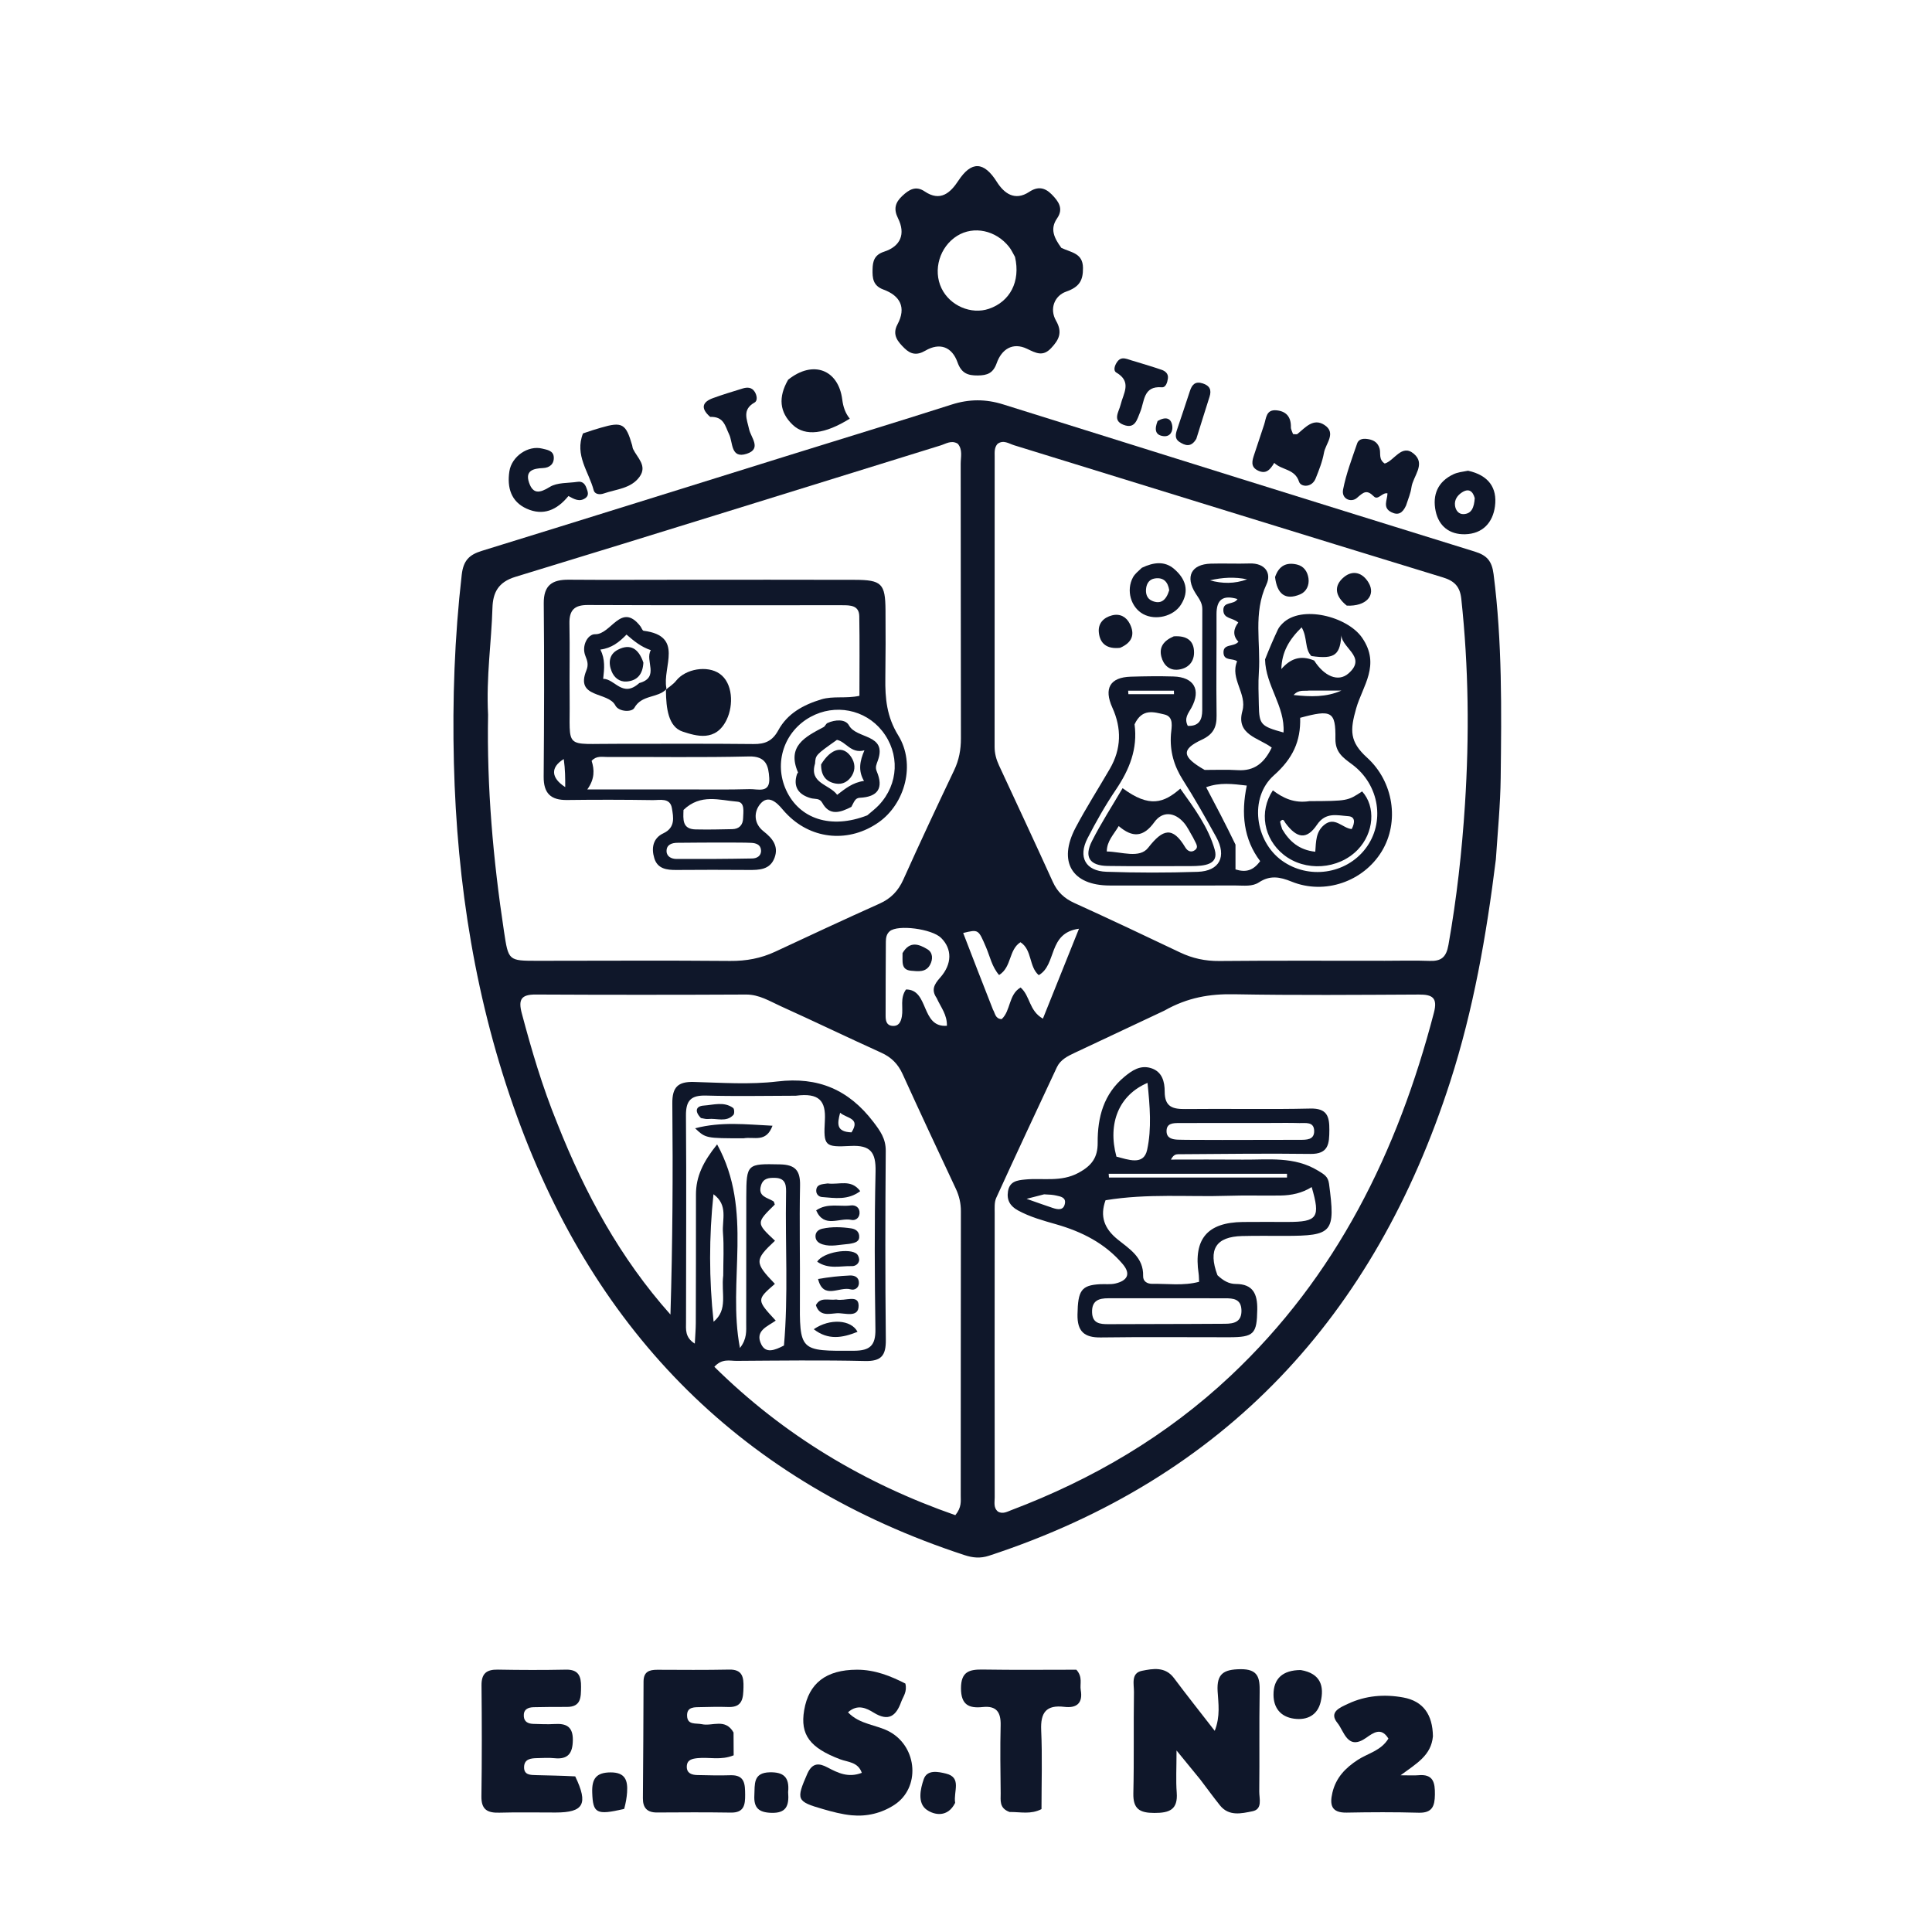 

<svg version="1.1" id="Layer_1" xmlns="http://www.w3.org/2000/svg" xmlns:xlink="http://www.w3.org/1999/xlink" x="0px" y="0px"
	 width="100%" viewBox="0 0 496 496" enable-background="new 0 0 496 496" xml:space="preserve">
<path fill="#0F172A" opacity="1" stroke="none" 
	d="
M384.032,220.627 
	C381.597,240.25 378.26,259.221 372.322,277.659 
	C352.954,337.792 314.637,379.47 253.913,399.396 
	C251.666,400.133 249.736,399.936 247.626,399.245 
	C190.815,380.642 153.064,342.519 132.775,286.721 
	C122.114,257.405 117.302,227.021 116.527,195.843 
	C116.124,179.66 116.695,163.621 118.539,147.559 
	C118.963,143.859 120.485,142.414 123.706,141.419 
	C150.109,133.268 176.478,125.007 202.859,116.789 
	C216.683,112.483 230.535,108.265 244.327,103.858 
	C248.795,102.43 253.057,102.414 257.528,103.817 
	C297.862,116.472 338.21,129.082 378.586,141.599 
	C381.71,142.568 383.004,143.969 383.444,147.397 
	C385.678,164.808 385.48,182.281 385.268,199.755 
	C385.186,206.566 384.519,213.371 384.032,220.627 
M355.494,246.658 
	C359.323,246.656 363.156,246.545 366.98,246.688 
	C369.994,246.801 371.288,245.794 371.858,242.58 
	C373.977,230.628 375.323,218.613 376.1,206.506 
	C377.23,188.879 377.052,171.295 375.155,153.725 
	C374.826,150.68 373.48,149.169 370.461,148.246 
	C333.734,137.008 297.053,125.622 260.35,114.308 
	C258.995,113.891 257.613,112.837 256.097,113.953 
	C255.23,114.921 255.361,116.123 255.361,117.272 
	C255.353,142.08 255.363,166.888 255.342,191.697 
	C255.34,193.412 255.76,194.962 256.473,196.497 
	C261.104,206.457 265.75,216.41 270.291,226.411 
	C271.463,228.991 273.221,230.643 275.806,231.818 
	C284.896,235.946 293.923,240.218 302.937,244.511 
	C306.157,246.045 309.437,246.75 313.039,246.717 
	C326.857,246.59 340.677,246.659 355.494,246.658 
M125.303,183.503 
	C124.963,202.161 126.598,220.673 129.387,239.103 
	C130.529,246.647 130.498,246.665 137.987,246.664 
	C154.477,246.663 170.968,246.554 187.456,246.7 
	C191.565,246.736 195.341,246.042 199.026,244.32 
	C207.926,240.162 216.83,236.01 225.794,231.994 
	C228.708,230.689 230.595,228.741 231.907,225.823 
	C236.138,216.407 240.518,207.057 244.958,197.738 
	C246.214,195.101 246.701,192.448 246.695,189.552 
	C246.641,166.066 246.678,142.581 246.637,119.095 
	C246.634,117.338 247.202,115.419 245.874,113.905 
	C244.236,112.933 242.858,113.926 241.496,114.347 
	C205.105,125.606 168.749,136.984 132.313,148.095 
	C127.875,149.449 126.54,152.17 126.426,156.085 
	C126.169,164.898 124.803,173.662 125.303,183.503 
M298.915,259.462 
	C291.234,263.075 283.55,266.685 275.871,270.304 
	C274.051,271.162 272.229,272.067 271.32,274.011 
	C266.102,285.17 260.873,296.323 255.76,307.53 
	C255.241,308.667 255.366,310.146 255.365,311.466 
	C255.344,335.782 255.344,360.099 255.368,384.415 
	C255.369,385.688 254.991,387.12 256.256,388.105 
	C257.481,388.749 258.566,388.1 259.614,387.703 
	C280.549,379.779 299.516,368.642 315.891,353.253 
	C343.12,327.664 358.828,295.656 368.122,260.01 
	C369.129,256.15 367.755,255.314 364.283,255.331 
	C348.461,255.407 332.635,255.545 316.818,255.255 
	C310.636,255.142 304.937,256.048 298.915,259.462 
M143.095,288.462 
	C150.165,306.345 159.228,323.028 172.124,337.48 
	C172.679,319.239 172.777,301.253 172.605,283.27 
	C172.566,279.105 174.055,277.657 178.116,277.767 
	C185.276,277.962 192.526,278.489 199.59,277.643 
	C210.059,276.388 217.902,279.762 224.21,288.018 
	C226.002,290.364 227.421,292.343 227.397,295.462 
	C227.274,311.624 227.247,327.787 227.417,343.948 
	C227.459,347.976 226.3,349.509 222.055,349.409 
	C211.065,349.153 200.063,349.301 189.067,349.372 
	C187.35,349.383 185.405,348.699 183.394,350.897 
	C201.209,368.485 221.954,380.866 245.26,388.989 
	C246.919,386.954 246.646,385.406 246.647,383.949 
	C246.666,359.622 246.653,335.295 246.687,310.968 
	C246.69,308.915 246.261,307.042 245.393,305.192 
	C240.798,295.39 236.199,285.59 231.72,275.735 
	C230.547,273.153 228.839,271.434 226.258,270.264 
	C217.614,266.345 209.062,262.223 200.416,258.31 
	C197.575,257.024 194.908,255.31 191.518,255.327 
	C173.523,255.415 155.527,255.415 137.532,255.324 
	C133.733,255.304 133.023,256.651 133.974,260.213 
	C136.466,269.544 139.154,278.795 143.095,288.462 
M204.31,281.304 
	C196.648,281.314 188.981,281.484 181.325,281.266 
	C177.442,281.155 176.073,282.441 176.105,286.409 
	C176.248,304.064 176.118,321.721 176.121,339.377 
	C176.121,341.246 175.789,343.326 178.376,344.948 
	C178.481,342.86 178.626,341.266 178.631,339.673 
	C178.664,328.679 178.685,317.686 178.673,306.692 
	C178.668,302.046 180.507,298.272 184.104,293.796 
	C193.535,310.929 186.653,328.844 189.963,346.065 
	C191.821,343.7 191.566,341.655 191.571,339.705 
	C191.602,328.883 191.564,318.061 191.592,307.239 
	C191.615,298.767 191.816,298.744 200.266,298.929 
	C204.139,299.013 205.475,300.482 205.396,304.34 
	C205.201,313.829 205.422,323.327 205.36,332.82 
	C205.266,346.979 205.222,346.849 219.25,346.776 
	C223.364,346.755 224.803,345.414 224.744,341.27 
	C224.553,327.78 224.474,314.282 224.78,300.796 
	C224.893,295.818 223.492,293.929 218.338,294.202 
	C211.735,294.552 211.398,294.218 211.767,287.678 
	C212.057,282.564 210.27,280.522 204.31,281.304 
M254.925,259.2 
	C255.493,260.122 255.481,261.558 257.155,261.638 
	C259.517,259.487 258.896,255.32 262.015,253.521 
	C264.526,255.723 264.13,259.455 267.743,261.518 
	C270.773,253.965 273.716,246.63 277.006,238.431 
	C268.931,239.523 271.391,247.657 266.675,250.351 
	C264.097,248.116 265.029,243.854 261.975,241.895 
	C258.91,243.873 259.788,248.245 256.498,250.318 
	C254.66,248.222 254.161,245.566 253.15,243.203 
	C251.173,238.584 251.231,238.559 247.276,239.523 
	C249.737,245.906 252.181,252.243 254.925,259.2 
M240.452,256.203 
	C239.059,254.171 239.788,252.75 241.344,251.006 
	C244.506,247.462 244.429,243.58 241.611,240.79 
	C239.246,238.449 230.48,237.312 228.418,239.077 
	C227.578,239.796 227.429,240.787 227.423,241.79 
	C227.385,248.105 227.361,254.42 227.362,260.735 
	C227.362,261.927 227.513,263.205 229.029,263.365 
	C230.728,263.545 231.292,262.366 231.539,260.914 
	C231.919,258.689 231.008,256.266 232.595,254.028 
	C238.569,253.983 236.328,263.876 243.102,263.346 
	C243.142,260.455 241.634,258.768 240.452,256.203 
M201.266,345.433 
	C202.407,332.522 201.57,319.584 201.801,306.66 
	C201.837,304.649 201.971,302.467 198.994,302.39 
	C197.439,302.35 195.972,302.454 195.391,304.29 
	C194.474,307.185 196.949,307.419 198.532,308.386 
	C198.754,308.521 198.796,308.95 198.908,309.248 
	C194.104,313.967 194.104,313.967 198.961,318.532 
	C193.676,323.477 193.675,324.126 198.936,329.606 
	C194.22,333.7 194.22,333.7 199.154,339.041 
	C197.036,340.538 193.675,341.667 195.467,345.185 
	C196.641,347.489 198.804,346.708 201.266,345.433 
M185.675,327.461 
	C185.674,323.8 185.896,320.121 185.606,316.483 
	C185.342,313.165 187.015,309.39 183.169,306.594 
	C182.013,317.517 182.016,328.389 183.201,339.326 
	C186.977,336.183 185.103,332.075 185.675,327.461 
M218.605,290.71 
	C220.98,286.991 217.447,287.187 215.683,285.675 
	C214.942,288.508 214.644,290.568 218.605,290.71 
z"/>
<path fill="#0F172A" opacity="1" stroke="none" 
	d="
M272.486,63.647 
	C275.107,64.861 277.987,65.01 278.033,68.749 
	C278.073,72.04 277.084,73.682 273.707,74.871 
	C270.735,75.918 269.358,79.276 271.123,82.35 
	C272.856,85.368 271.844,87.26 269.84,89.386 
	C267.73,91.625 265.982,90.651 263.667,89.544 
	C259.955,87.769 257.13,89.696 255.884,93.222 
	C254.964,95.825 253.467,96.368 251.047,96.394 
	C248.431,96.423 246.818,95.816 245.82,93.012 
	C244.414,89.064 241.289,87.844 237.547,90.035 
	C235.39,91.299 233.789,90.961 232.195,89.391 
	C230.482,87.705 228.969,85.975 230.405,83.285 
	C232.736,78.92 231.082,75.905 226.793,74.335 
	C224.072,73.339 223.962,71.331 224.011,69.148 
	C224.056,67.104 224.445,65.433 226.971,64.615 
	C231.207,63.244 232.55,60.064 230.542,56.028 
	C229.347,53.625 229.85,51.973 231.65,50.289 
	C233.365,48.684 235.1,47.594 237.392,49.147 
	C241.422,51.877 244.009,49.481 246.024,46.414 
	C249.391,41.287 252.592,41.419 255.915,46.69 
	C257.772,49.635 260.532,51.709 264.231,49.259 
	C266.46,47.783 268.256,48.138 270.009,49.916 
	C271.748,51.68 273.116,53.568 271.388,56.055 
	C269.491,58.785 270.622,61.091 272.486,63.647 
M260.582,65.957 
	C260.082,65.098 259.676,64.164 259.066,63.392 
	C255.676,59.102 249.986,57.908 245.743,60.54 
	C241.241,63.333 239.453,69.323 241.718,74.021 
	C243.875,78.494 249.322,80.839 253.907,79.269 
	C259.26,77.437 262.054,72.308 260.582,65.957 
z"/>
<path fill="#0F172A" opacity="1" stroke="none" 
	d="
M308.141,456.849 
	C306.277,454.563 304.634,452.556 302.051,449.399 
	C302.051,453.991 301.859,457.113 302.097,460.202 
	C302.435,464.603 300.23,465.441 296.365,465.435 
	C292.623,465.43 290.867,464.444 290.963,460.393 
	C291.167,451.734 290.987,443.066 291.119,434.404 
	C291.149,432.42 290.276,429.521 293.175,428.944 
	C295.994,428.382 299.144,427.799 301.399,430.818 
	C304.672,435.2 308.08,439.482 311.857,444.356 
	C313.336,440.586 312.779,437.292 312.597,434.191 
	C312.332,429.679 314.165,428.594 318.41,428.529 
	C323.098,428.458 323.449,430.814 323.389,434.423 
	C323.247,442.918 323.389,451.417 323.287,459.913 
	C323.265,461.744 324.208,464.469 321.54,465.004 
	C318.737,465.567 315.503,466.37 313.2,463.493 
	C311.534,461.413 309.97,459.253 308.141,456.849 
z"/>
<path fill="#0F172A" opacity="1" stroke="none" 
	d="
M207.301,455.278 
	C208.616,452.447 210.348,452.65 212.409,453.734 
	C215.052,455.124 217.741,456.497 221.248,455.138 
	C220.295,452.333 217.648,452.399 215.702,451.665 
	C207.94,448.737 205.387,445.367 206.448,439.088 
	C207.63,432.092 212.115,428.686 219.984,428.662 
	C224.629,428.648 228.687,430.303 232.431,432.216 
	C232.95,434.329 231.861,435.537 231.363,436.913 
	C230.056,440.524 228.153,442.053 224.297,439.68 
	C222.507,438.578 220.177,437.364 217.706,439.601 
	C220.79,442.823 225.122,442.74 228.504,444.651 
	C235.583,448.653 236.3,459.017 229.585,463.376 
	C226.296,465.511 222.529,466.409 218.63,466.034 
	C216.169,465.797 213.723,465.151 211.336,464.461 
	C204.472,462.478 204.321,462.085 207.301,455.278 
z"/>
<path fill="#0F172A" opacity="1" stroke="none" 
	d="
M188.322,444.782 
	C188.353,446.993 188.353,448.804 188.353,450.637 
	C185.088,451.976 182.066,451.069 179.147,451.361 
	C177.732,451.503 176.368,451.752 176.318,453.494 
	C176.267,455.246 177.583,455.678 179.024,455.708 
	C181.853,455.766 184.687,455.852 187.514,455.755 
	C191.251,455.628 191.278,458.078 191.3,460.747 
	C191.322,463.331 191.038,465.396 187.656,465.345 
	C181.33,465.249 175.002,465.272 168.675,465.318 
	C166.136,465.336 165.035,464.119 165.051,461.677 
	C165.116,451.689 165.204,441.702 165.217,431.714 
	C165.221,429.196 166.634,428.67 168.75,428.679 
	C174.911,428.705 181.073,428.753 187.232,428.631 
	C190.646,428.562 190.938,430.651 190.872,433.203 
	C190.804,435.824 190.717,438.36 187.015,438.239 
	C184.687,438.163 182.352,438.2 180.023,438.266 
	C178.397,438.313 176.295,438.07 176.395,440.527 
	C176.493,442.941 178.654,442.317 180.208,442.654 
	C182.9,443.239 186.202,441.04 188.322,444.782 
z"/>
<path fill="#0F172A" opacity="1" stroke="none" 
	d="
M147.675,456.048 
	C151.098,463.179 149.824,465.313 142.657,465.325 
	C137.828,465.333 132.996,465.224 128.171,465.364 
	C125.121,465.452 123.545,464.569 123.593,461.173 
	C123.729,451.683 123.715,442.189 123.618,432.698 
	C123.587,429.642 124.897,428.586 127.813,428.641 
	C133.64,428.75 139.471,428.763 145.297,428.647 
	C148.528,428.583 149.206,430.337 149.171,433.059 
	C149.138,435.692 149.231,438.24 145.508,438.217 
	C142.678,438.2 139.847,438.232 137.017,438.29 
	C135.526,438.321 134.358,438.862 134.475,440.628 
	C134.574,442.098 135.654,442.533 136.917,442.571 
	C138.747,442.628 140.586,442.712 142.41,442.603 
	C145.412,442.424 147.108,443.301 147.063,446.745 
	C147.019,450.09 145.863,451.744 142.342,451.38 
	C140.859,451.227 139.347,451.331 137.849,451.364 
	C136.286,451.398 134.634,451.584 134.548,453.577 
	C134.454,455.76 136.241,455.689 137.741,455.73 
	C140.902,455.817 144.064,455.853 147.675,456.048 
z"/>
<path fill="#0F172A" opacity="1" stroke="none" 
	d="
M367.874,445.757 
	C367.425,450.644 363.777,452.671 359.566,455.767 
	C361.968,455.767 363.068,455.851 364.151,455.751 
	C367.995,455.398 368.426,457.666 368.381,460.747 
	C368.339,463.701 367.693,465.475 364.21,465.376 
	C358.056,465.202 351.892,465.228 345.736,465.349 
	C341.797,465.427 341.325,463.38 342.067,460.224 
	C342.966,456.4 345.389,453.882 348.601,451.796 
	C351.195,450.111 354.546,449.473 356.445,446.347 
	C354.609,443.328 352.593,444.841 350.738,446.144 
	C345.926,449.526 345.076,444.426 343.377,442.358 
	C341.041,439.515 344.038,438.369 346.096,437.402 
	C350.614,435.279 355.436,434.91 360.257,435.791 
	C365.418,436.734 367.796,440.233 367.874,445.757 
z"/>
<path fill="#0F172A" opacity="1" stroke="none" 
	d="
M259.188,465.19 
	C256.463,464.207 256.921,462.171 256.902,460.418 
	C256.836,454.592 256.749,448.763 256.893,442.94 
	C256.976,439.588 255.842,437.87 252.298,438.246 
	C248.757,438.621 246.711,437.697 246.714,433.434 
	C246.718,429.145 248.848,428.565 252.332,428.621 
	C260.46,428.752 268.591,428.663 276.33,428.663 
	C278.045,430.563 277.185,432.322 277.46,433.902 
	C278.049,437.291 276.371,438.577 273.248,438.2 
	C268.585,437.636 267.1,439.663 267.303,444.199 
	C267.607,450.976 267.382,457.778 267.382,464.451 
	C264.589,465.877 262.074,465.161 259.188,465.19 
z"/>
<path fill="#0F172A" opacity="1" stroke="none" 
	d="
M327.135,118.832 
	C326.091,120.576 325.054,121.791 323.02,120.839 
	C320.91,119.852 321.486,118.208 322.026,116.583 
	C322.864,114.066 323.695,111.546 324.533,109.029 
	C325.083,107.378 325.014,105.112 327.656,105.337 
	C330.219,105.555 331.467,107.047 331.411,109.67 
	C331.398,110.267 331.775,110.872 331.962,111.443 
	C332.481,111.443 332.897,111.574 333.083,111.422 
	C335.118,109.76 337.164,107.25 339.998,109.087 
	C343.19,111.155 340.321,113.869 339.903,116.225 
	C339.501,118.489 338.623,120.692 337.759,122.844 
	C336.785,125.266 333.948,125.077 333.499,123.664 
	C332.435,120.321 329.022,120.72 327.135,118.832 
z"/>
<path fill="#0F172A" opacity="1" stroke="none" 
	d="
M360.971,129.793 
	C360.059,131.777 358.939,132.357 357.222,131.507 
	C354.854,130.335 356.179,128.392 356.206,126.659 
	C354.858,126.356 353.794,128.53 352.717,127.454 
	C350.873,125.613 350.087,126.324 348.369,127.828 
	C346.912,129.103 344.324,128.146 344.808,125.674 
	C345.595,121.655 347.074,117.762 348.411,113.867 
	C348.859,112.562 350.182,112.538 351.39,112.761 
	C352.796,113.02 353.794,113.725 354.193,115.202 
	C354.52,116.416 353.877,117.925 355.494,119.005 
	C357.954,118.308 359.851,113.854 362.973,116.496 
	C366.127,119.165 362.75,122.244 362.356,125.142 
	C362.158,126.601 361.55,128.003 360.971,129.793 
z"/>
<path fill="#0F172A" opacity="1" stroke="none" 
	d="
M202.338,97.487 
	C208.719,92.367 215.239,94.873 216.229,102.558 
	C216.473,104.458 216.999,106.045 218.161,107.483 
	C211.83,111.436 206.754,112.112 203.555,109.105 
	C200.083,105.843 199.767,101.943 202.338,97.487 
z"/>
<path fill="#0F172A" opacity="1" stroke="none" 
	d="
M149.673,111.268 
	C151.424,110.652 152.845,110.221 154.27,109.803 
	C159.738,108.202 160.681,108.732 162.289,114.305 
	C162.38,114.62 162.383,114.972 162.522,115.261 
	C163.606,117.532 166.244,119.567 164.193,122.405 
	C161.981,125.465 158.196,125.573 154.975,126.701 
	C153.918,127.071 152.681,126.868 152.42,125.87 
	C151.179,121.117 147.462,116.871 149.673,111.268 
z"/>
<path fill="#0F172A" opacity="1" stroke="none" 
	d="
M376.89,120.847 
	C382.128,121.999 384.429,125.22 383.803,129.973 
	C383.252,134.154 380.657,137.04 376.147,137.159 
	C372.169,137.263 369.394,135.11 368.575,131.229 
	C367.698,127.077 369.093,123.65 373.149,121.751 
	C374.181,121.268 375.371,121.122 376.89,120.847 
M378.608,127.891 
	C378.117,126.071 377.065,125.293 375.339,126.407 
	C374.196,127.145 373.369,128.267 373.535,129.738 
	C373.678,131.008 374.482,132.053 375.766,131.989 
	C377.785,131.888 378.442,130.329 378.608,127.891 
z"/>
<path fill="#0F172A" opacity="1" stroke="none" 
	d="
M145.934,127.343 
	C142.953,131.001 139.432,132.481 135.223,130.596 
	C131.168,128.781 130.15,125.133 130.772,121.009 
	C131.35,117.174 135.584,114.263 139.209,115.169 
	C140.426,115.473 142.069,115.664 142.17,117.352 
	C142.276,119.129 141.106,120.094 139.395,120.165 
	C136.936,120.266 134.776,120.807 135.815,123.883 
	C136.828,126.882 138.528,126.635 141.145,125.012 
	C143.064,123.822 145.876,124.061 148.296,123.697 
	C149.471,123.52 150.153,124.166 150.532,125.212 
	C150.872,126.149 151.332,127.162 150.273,127.893 
	C148.772,128.927 147.455,128.18 145.934,127.343 
z"/>
<path fill="#0F172A" opacity="1" stroke="none" 
	d="
M333.927,428.748 
	C339.162,429.621 339.983,433.023 339.049,436.947 
	C338.257,440.271 335.653,441.703 332.223,441.236 
	C328.695,440.755 326.958,438.393 326.946,435.094 
	C326.93,430.946 329.298,428.767 333.927,428.748 
z"/>
<path fill="#0F172A" opacity="1" stroke="none" 
	d="
M291.207,92.73 
	C293.804,93.536 296.041,94.183 298.238,94.944 
	C299.216,95.283 300.004,95.988 299.834,97.17 
	C299.691,98.162 299.315,99.516 298.253,99.428 
	C293.467,99.034 293.842,103.061 292.742,105.711 
	C291.888,107.769 291.407,110.22 288.411,109.051 
	C285.522,107.924 287.266,105.693 287.682,103.939 
	C288.374,101.025 290.679,98.05 286.615,95.66 
	C285.71,95.128 286.196,93.784 286.783,92.938 
	C287.969,91.224 289.445,92.307 291.207,92.73 
z"/>
<path fill="#0F172A" opacity="1" stroke="none" 
	d="
M182.332,107.034 
	C179.72,104.76 180.369,103.178 183.062,102.199 
	C185.559,101.291 188.108,100.52 190.65,99.74 
	C191.824,99.38 192.997,99.384 193.753,100.578 
	C194.327,101.486 194.556,102.864 193.73,103.33 
	C190.455,105.178 191.76,107.622 192.319,110.215 
	C192.771,112.308 195.612,115.22 191.721,116.492 
	C187.548,117.856 188.192,113.576 187.191,111.522 
	C186.174,109.433 185.875,106.891 182.332,107.034 
z"/>
<path fill="#0F172A" opacity="1" stroke="none" 
	d="
M160.249,464.395 
	C153.058,466.084 152.22,465.508 152.041,460.207 
	C151.922,456.695 153.025,455.036 156.774,455.025 
	C160.575,455.013 161.189,457.145 160.99,460.14 
	C160.904,461.446 160.685,462.744 160.249,464.395 
z"/>
<path fill="#0F172A" opacity="1" stroke="none" 
	d="
M307.137,112.64 
	C305.794,114.962 304.247,114.404 302.759,113.433 
	C301.554,112.646 301.797,111.455 302.182,110.302 
	C303.286,106.999 304.409,103.701 305.483,100.388 
	C306.019,98.735 306.859,97.816 308.775,98.432 
	C310.574,99.01 311.09,100.088 310.526,101.849 
	C309.411,105.323 308.343,108.813 307.137,112.64 
z"/>
<path fill="#0F172A" opacity="1" stroke="none" 
	d="
M245.213,462.845 
	C243.296,466.708 239.831,465.969 237.917,464.624 
	C235.487,462.918 236.273,459.304 237.151,456.764 
	C238.025,454.236 240.874,454.848 242.842,455.326 
	C247.006,456.339 244.735,459.915 245.213,462.845 
z"/>
<path fill="#0F172A" opacity="1" stroke="none" 
	d="
M202.335,460.079 
	C202.647,463.725 201.754,465.526 198.007,465.407 
	C194.784,465.303 193.498,464.117 193.663,460.933 
	C193.81,458.09 193.283,455.082 197.645,455 
	C200.952,454.938 202.747,456.063 202.335,460.079 
z"/>
<path fill="#0F172A" opacity="1" stroke="none" 
	d="
M297.195,108.083 
	C299.238,106.909 300.693,107.248 300.965,109.405 
	C301.135,110.751 300.414,112.147 298.755,111.978 
	C296.489,111.747 296.378,110.159 297.195,108.083 
z"/>
<path fill="#0F172A" opacity="1" stroke="none" 
	d="
M324.776,169.293 
	C325.891,166.461 326.942,164.028 328.067,161.629 
	C328.342,161.042 328.804,160.516 329.269,160.051 
	C334.069,155.243 345.896,158.229 349.689,163.723 
	C354.51,170.706 349.812,176.117 348.177,181.84 
	C346.558,187.506 346.463,190.422 350.96,194.498 
	C357.758,200.661 359.363,210.997 354.706,218.612 
	C349.998,226.309 340.103,229.799 331.583,226.333 
	C328.547,225.097 326.038,224.67 323.22,226.521 
	C321.472,227.669 319.351,227.33 317.365,227.333 
	C306.544,227.349 295.723,227.349 284.902,227.335 
	C275.19,227.323 271.52,221.223 276.147,212.461 
	C278.865,207.316 282.02,202.402 284.938,197.362 
	C287.895,192.254 287.988,186.992 285.573,181.668 
	C283.335,176.733 284.969,173.885 290.29,173.724 
	C293.95,173.613 297.617,173.564 301.276,173.674 
	C306.515,173.833 308.394,177.063 305.892,181.661 
	C305.096,183.124 303.918,184.336 304.94,186.352 
	C307.856,186.479 308.645,184.753 308.649,182.34 
	C308.664,173.683 308.628,165.026 308.669,156.37 
	C308.676,154.732 307.785,153.651 306.967,152.374 
	C304.196,148.045 305.828,144.862 310.833,144.706 
	C314.16,144.601 317.495,144.771 320.821,144.66 
	C324.78,144.527 326.486,147.139 325.136,150.026 
	C321.669,157.44 323.701,165.082 323.185,172.596 
	C322.991,175.412 323.121,178.254 323.18,181.082 
	C323.284,186.016 323.682,186.451 329.516,188.055 
	C329.943,181.296 324.93,176.067 324.776,169.293 
M336.664,168.426 
	C334.887,166.57 335.731,163.749 334.168,161.055 
	C330.932,164.229 329.071,167.407 328.957,171.766 
	C331.25,169.143 333.823,168.092 337.385,169.579 
	C339.933,173.587 343.534,175.202 346.176,172.908 
	C351.318,168.442 343.744,166.235 344.396,162.448 
	C344.141,168.113 342.851,169.312 336.664,168.426 
M333.79,184.281 
	C333.956,190.301 331.894,194.743 327.068,199.032 
	C320.572,204.805 322.235,216.016 329.117,220.954 
	C335.917,225.832 345.505,224.457 350.551,217.879 
	C355.654,211.228 354.203,201.488 347.116,196.235 
	C344.779,194.503 342.795,193.154 342.838,189.657 
	C342.926,182.639 341.884,182.077 333.79,184.281 
M291.274,185.963 
	C292.117,192.254 289.945,197.607 286.479,202.734 
	C283.788,206.715 281.399,210.93 279.201,215.208 
	C276.721,220.036 278.683,223.625 284.048,223.809 
	C291.849,224.078 299.671,224.083 307.472,223.822 
	C313.102,223.634 315,219.885 312.243,214.902 
	C309.51,209.963 306.738,205.032 303.707,200.274 
	C301.377,196.616 300.298,192.836 300.617,188.507 
	C300.751,186.678 301.491,183.983 298.877,183.409 
	C296.336,182.85 293.224,181.724 291.274,185.963 
M309.269,197.663 
	C312.101,197.671 314.942,197.543 317.763,197.72 
	C322.002,197.986 324.552,195.921 326.491,191.929 
	C323.137,189.391 317.248,188.662 318.959,182.531 
	C320.209,178.055 315.712,174.288 317.601,169.785 
	C316.529,168.901 314.229,169.764 314.109,167.633 
	C313.969,165.135 316.73,166.211 317.941,164.751 
	C316.41,163.214 316.652,161.398 317.903,159.828 
	C316.496,158.508 314.077,158.955 314.066,156.625 
	C314.055,154.306 316.82,155.357 317.698,153.789 
	C313.959,152.671 312.294,153.913 312.314,157.725 
	C312.359,166.387 312.205,175.051 312.331,183.712 
	C312.376,186.752 311.434,188.546 308.545,189.899 
	C303.247,192.38 303.334,194.265 309.269,197.663 
M317.188,216.841 
	C317.188,218.975 317.188,221.109 317.188,223.206 
	C319.824,224.017 321.715,223.551 323.52,221.073 
	C319.249,215.441 318.587,208.82 320.084,201.68 
	C316.38,201.249 313.206,200.814 309.654,202.103 
	C312.232,206.99 314.623,211.522 317.188,216.841 
M294.675,177.317 
	C292.993,177.317 291.311,177.317 289.629,177.317 
	C289.65,177.619 289.671,177.92 289.692,178.221 
	C293.594,178.221 297.496,178.221 301.398,178.221 
	C301.392,177.919 301.385,177.618 301.379,177.316 
	C299.427,177.316 297.474,177.316 294.675,177.317 
M336.009,177.292 
	C334.843,177.478 333.481,176.931 332.105,178.43 
	C336.533,178.904 340.449,179.025 344.386,177.288 
	C341.868,177.288 339.349,177.288 336.009,177.292 
M320.169,148.735 
	C316.982,148.059 313.815,148.242 310.65,148.988 
	C313.783,149.866 316.931,149.91 320.169,148.735 
z"/>
<path fill="#0F172A" opacity="1" stroke="none" 
	d="
M293.144,145.767 
	C296.223,144.297 299.036,144.02 301.405,146.041 
	C304.324,148.531 305.476,151.652 303.173,155.252 
	C301.247,158.262 296.64,159.371 293.483,157.649 
	C290.315,155.92 289.059,151.548 290.872,148.206 
	C291.329,147.364 292.143,146.716 293.144,145.767 
M300.175,151.521 
	C299.834,149.397 298.726,148.147 296.444,148.511 
	C295.159,148.715 294.444,149.654 294.257,150.924 
	C294.044,152.367 294.419,153.697 295.82,154.277 
	C297.919,155.146 299.344,154.252 300.175,151.521 
z"/>
<path fill="#0F172A" opacity="1" stroke="none" 
	d="
M301.348,163.364 
	C304.708,163.142 306.577,164.488 306.545,167.577 
	C306.52,170.056 304.92,171.626 302.517,171.912 
	C300.21,172.186 298.714,170.75 298.16,168.622 
	C297.515,166.143 298.74,164.477 301.348,163.364 
z"/>
<path fill="#0F172A" opacity="1" stroke="none" 
	d="
M345.759,155.482 
	C342.704,153.047 342.344,150.37 345.04,148.151 
	C347.323,146.272 349.826,146.987 351.364,149.606 
	C353.268,152.848 350.739,155.711 345.759,155.482 
z"/>
<path fill="#0F172A" opacity="1" stroke="none" 
	d="
M287.556,166.316 
	C284.152,166.691 282.354,165.218 282.097,162.282 
	C281.9,160.023 283.328,158.535 285.486,157.982 
	C287.524,157.459 289.15,158.356 290.05,160.139 
	C291.396,162.805 290.73,164.951 287.556,166.316 
z"/>
<path fill="#0F172A" opacity="1" stroke="none" 
	d="
M327.343,148.15 
	C328.373,145.115 330.353,144.338 332.929,144.922 
	C334.748,145.335 335.681,146.759 335.925,148.478 
	C336.179,150.264 335.372,151.923 333.781,152.591 
	C329.892,154.225 327.855,152.426 327.343,148.15 
z"/>
<path fill="#0F172A" opacity="1" stroke="none" 
	d="
M175,148.84 
	C190.156,148.842 204.812,148.815 219.467,148.859 
	C226.344,148.88 227.287,149.837 227.334,156.627 
	C227.375,162.456 227.373,168.286 227.292,174.113 
	C227.22,179.281 227.645,183.998 230.602,188.79 
	C235.153,196.165 232.354,206.345 225.583,211.108 
	C218.123,216.355 208.699,215.626 202.306,209.302 
	C201.833,208.834 201.369,208.351 200.946,207.838 
	C199.355,205.909 197.214,203.998 195.201,206.373 
	C193.505,208.374 193.442,211.403 196.038,213.433 
	C198.3,215.202 199.972,217.236 198.842,220.233 
	C197.681,223.31 194.914,223.365 192.147,223.343 
	C185.985,223.294 179.823,223.298 173.661,223.345 
	C171.182,223.365 168.821,223.071 167.985,220.35 
	C167.188,217.76 167.6,215.199 170.311,213.929 
	C173.439,212.464 172.886,209.805 172.496,207.481 
	C172.032,204.718 169.39,205.439 167.553,205.411 
	C160.227,205.299 152.898,205.29 145.571,205.384 
	C141.382,205.438 139.541,203.651 139.576,199.383 
	C139.695,184.561 139.749,169.738 139.598,154.917 
	C139.551,150.209 141.797,148.793 146.022,148.828 
	C155.514,148.905 165.007,148.845 175,148.84 
M158.52,190.959 
	C170.162,190.961 181.805,190.889 193.446,191.016 
	C196.419,191.048 198.303,190.254 199.818,187.471 
	C202.148,183.187 206.199,180.959 210.853,179.548 
	C213.922,178.618 217.077,179.399 220.64,178.64 
	C220.64,171.743 220.72,164.967 220.601,158.195 
	C220.551,155.387 218.28,155.381 216.222,155.38 
	C194.444,155.372 172.667,155.412 150.89,155.323 
	C147.432,155.309 146.126,156.683 146.192,160.064 
	C146.318,166.548 146.173,173.037 146.245,179.522 
	C146.391,192.625 144.512,190.895 158.52,190.959 
M175.5,202.668 
	C181.165,202.662 186.833,202.763 192.493,202.592 
	C194.499,202.531 197.738,203.773 197.488,199.741 
	C197.294,196.598 196.689,194.098 192.286,194.204 
	C180.13,194.499 167.962,194.295 155.799,194.334 
	C154.53,194.338 153.107,193.98 151.887,195.332 
	C152.615,197.589 152.719,199.972 150.775,202.67 
	C159.214,202.67 166.857,202.67 175.5,202.668 
M222.653,209.324 
	C223.65,208.453 224.727,207.657 225.631,206.699 
	C230.74,201.28 231.065,193.425 226.469,187.641 
	C222.077,182.114 214.377,180.608 208.089,184.048 
	C201.303,187.76 198.611,195.847 201.828,202.855 
	C205.212,210.225 213.312,212.967 222.653,209.324 
M175.475,207.933 
	C175.409,210.285 175.07,212.864 178.575,212.934 
	C181.716,212.996 184.862,212.949 188.004,212.868 
	C189.769,212.823 190.738,211.803 190.779,210.031 
	C190.816,208.419 191.284,205.968 189.303,205.813 
	C184.741,205.456 179.888,203.68 175.475,207.933 
M186.392,216.303 
	C182.227,216.32 178.061,216.307 173.896,216.369 
	C172.481,216.39 171.084,216.83 171.126,218.548 
	C171.16,219.951 172.45,220.511 173.631,220.517 
	C180.125,220.551 186.62,220.516 193.112,220.397 
	C194.295,220.376 195.489,219.745 195.377,218.263 
	C195.268,216.811 194.057,216.44 192.838,216.384 
	C191.008,216.3 189.174,216.327 186.392,216.303 
M142.729,172.498 
	C143.149,165.877 141.754,159.159 143.069,155.25 
	C143.069,164.196 143.069,175.804 143.069,187.413 
	C142.955,187.416 142.842,187.42 142.728,187.423 
	C142.728,182.78 142.728,178.138 142.729,172.498 
M144.733,194.873 
	C141.3,196.978 141.408,199.683 145.111,202.072 
	C145.111,199.788 145.111,197.559 144.733,194.873 
z"/>
<path fill="#0F172A" opacity="1" stroke="none" 
	d="
M312.553,327.38 
	C314.072,328.815 315.528,329.627 317.268,329.631 
	C321.727,329.642 322.834,332.254 322.776,336.175 
	C322.682,342.455 321.946,343.303 315.556,343.31 
	C304.569,343.321 293.581,343.208 282.596,343.361 
	C278.338,343.42 276.551,341.79 276.625,337.481 
	C276.73,331.334 277.577,329.956 282.398,329.693 
	C283.727,329.621 285.109,329.811 286.378,329.507 
	C289.308,328.805 290.462,327.16 288.231,324.527 
	C283.712,319.195 277.733,316.198 271.157,314.317 
	C267.793,313.355 264.443,312.441 261.346,310.75 
	C259.357,309.665 258.416,308.132 258.778,305.857 
	C259.19,303.268 261.124,303.013 263.222,302.811 
	C267.77,302.374 272.367,303.534 276.876,301.103 
	C280.29,299.263 281.831,297.158 281.803,293.382 
	C281.754,286.829 283.348,280.837 288.682,276.428 
	C290.647,274.804 292.751,273.379 295.472,274.211 
	C298.413,275.109 299.011,277.787 299.008,280.23 
	C299.003,284.242 301.123,284.762 304.421,284.724 
	C315.073,284.601 325.732,284.853 336.38,284.599 
	C340.704,284.495 341.312,286.611 341.284,290.096 
	C341.257,293.562 341.141,296.311 336.4,296.245 
	C325.083,296.089 313.762,296.263 302.443,296.323 
	C301.83,296.327 301.219,296.514 300.61,297.701 
	C306.772,297.701 312.935,297.655 319.097,297.714 
	C325.626,297.775 332.238,296.81 338.362,300.534 
	C339.938,301.492 340.95,302.014 341.202,303.914 
	C342.863,316.426 342.168,317.279 329.86,317.286 
	C326.198,317.288 322.533,317.234 318.873,317.328 
	C312.203,317.5 310.074,320.712 312.553,327.38 
M283.823,308.137 
	C282.323,312.269 283.499,315.415 286.919,318.186 
	C289.936,320.629 293.617,322.8 293.474,327.595 
	C293.432,328.993 294.56,329.62 295.859,329.598 
	C299.792,329.53 303.769,330.158 307.839,329.075 
	C307.795,328.254 307.813,327.606 307.72,326.975 
	C306.394,318.045 309.977,313.833 319.061,313.72 
	C322.887,313.673 326.714,313.715 330.541,313.711 
	C338.257,313.702 339.037,312.618 336.747,304.753 
	C334.295,306.306 331.577,306.878 328.77,306.924 
	C324.279,306.997 319.782,306.843 315.295,306.993 
	C305.008,307.335 294.697,306.347 283.823,308.137 
M305.479,339.894 
	C308.474,339.878 311.47,339.85 314.465,339.85 
	C316.877,339.849 318.826,339.341 318.714,336.309 
	C318.609,333.463 316.607,333.306 314.5,333.306 
	C304.514,333.304 294.528,333.322 284.542,333.303 
	C282.066,333.299 280.283,333.904 280.367,336.904 
	C280.447,339.789 282.412,339.952 284.514,339.951 
	C291.171,339.948 297.828,339.919 305.479,339.894 
M305.779,292.636 
	C308.44,292.644 311.1,292.662 313.761,292.66 
	C320.412,292.656 327.064,292.656 333.715,292.626 
	C335.39,292.618 337.426,292.683 337.386,290.344 
	C337.343,287.875 335.152,288.373 333.585,288.323 
	C331.093,288.243 328.597,288.296 326.103,288.296 
	C318.288,288.298 310.472,288.288 302.657,288.316 
	C301.142,288.321 299.414,288.356 299.489,290.507 
	C299.548,292.21 300.958,292.522 302.37,292.586 
	C303.201,292.624 304.033,292.618 305.779,292.636 
M286.621,296.942 
	C289.588,297.682 293.597,299.324 294.498,295.22 
	C295.703,289.73 295.203,283.905 294.6,278.007 
	C287.371,281.077 284.267,288.266 286.621,296.942 
M291.666,301.341 
	C289.32,301.341 286.974,301.341 284.628,301.341 
	C284.652,301.662 284.676,301.983 284.699,302.304 
	C299.937,302.304 315.174,302.304 330.411,302.304 
	C330.411,301.982 330.411,301.659 330.411,301.337 
	C317.815,301.337 305.218,301.337 291.666,301.341 
M268.052,306.619 
	C266.934,306.906 265.815,307.194 263.555,307.775 
	C266.613,308.844 268.443,309.513 270.293,310.122 
	C271.618,310.558 273.068,310.797 273.397,308.957 
	C273.675,307.406 272.279,307.174 271.154,306.926 
	C270.357,306.749 269.538,306.67 268.052,306.619 
z"/>
<path fill="#0F172A" opacity="1" stroke="none" 
	d="
M190.893,292.234 
	C181.178,292.23 181.178,292.23 178.452,289.662 
	C185.254,287.903 191.49,288.676 198.326,289.007 
	C196.669,293.451 193.613,291.756 190.893,292.234 
z"/>
<path fill="#0F172A" opacity="1" stroke="none" 
	d="
M218.007,319.339 
	C215.484,319.538 213.367,320.136 211.229,319.482 
	C210.209,319.17 209.399,318.581 209.359,317.454 
	C209.317,316.296 210.121,315.657 211.162,315.432 
	C213.608,314.904 216.079,314.995 218.535,315.362 
	C219.568,315.516 220.442,316.059 220.571,317.2 
	C220.748,318.759 219.6,319.085 218.007,319.339 
z"/>
<path fill="#0F172A" opacity="1" stroke="none" 
	d="
M209.789,323.913 
	C211.308,321.44 218.311,320.303 220.009,321.971 
	C220.398,322.353 220.661,323.169 220.546,323.69 
	C220.36,324.538 219.558,325.078 218.683,325.05 
	C215.766,324.956 212.74,325.942 209.789,323.913 
z"/>
<path fill="#0F172A" opacity="1" stroke="none" 
	d="
M220.151,341.917 
	C216.214,343.505 212.584,344.106 208.917,341.249 
	C213.045,338.411 218.521,338.777 220.151,341.917 
z"/>
<path fill="#0F172A" opacity="1" stroke="none" 
	d="
M209.532,310.733 
	C212.446,308.751 215.523,309.857 218.439,309.468 
	C219.62,309.31 220.776,309.997 220.669,311.524 
	C220.585,312.737 219.569,313.4 218.598,313.186 
	C215.524,312.51 211.594,315.443 209.532,310.733 
z"/>
<path fill="#0F172A" opacity="1" stroke="none" 
	d="
M212.484,303.824 
	C215.456,304.227 218.483,302.612 220.848,305.804 
	C217.696,308.181 214.309,307.568 211.027,307.312 
	C210.193,307.246 209.499,306.562 209.551,305.61 
	C209.637,304.035 210.945,304.035 212.484,303.824 
z"/>
<path fill="#0F172A" opacity="1" stroke="none" 
	d="
M210.018,328.351 
	C212.935,327.854 215.567,327.565 218.206,327.453 
	C219.453,327.4 220.569,327.94 220.508,329.457 
	C220.456,330.725 219.324,331.292 218.41,331.022 
	C215.532,330.173 211.377,333.839 210.018,328.351 
z"/>
<path fill="#0F172A" opacity="1" stroke="none" 
	d="
M214.696,333.625 
	C216.959,334.138 220.396,332.187 220.432,335.166 
	C220.473,338.467 216.861,337.018 214.831,337.144 
	C212.928,337.262 210.403,338.048 209.464,335.071 
	C210.611,332.89 212.646,333.892 214.696,333.625 
z"/>
<path fill="#0F172A" opacity="1" stroke="none" 
	d="
M179.958,287.034 
	C178.223,285.273 178.701,283.962 180.658,283.834 
	C183.179,283.669 185.879,282.727 188.225,284.451 
	C188.537,284.681 188.589,285.899 188.29,286.222 
	C186.45,288.209 183.992,287.03 181.802,287.282 
	C181.324,287.337 180.824,287.207 179.958,287.034 
z"/>
<path fill="#0F172A" opacity="1" stroke="none" 
	d="
M231.707,244.693 
	C233.613,241.42 236.006,242.45 238.1,243.708 
	C239.503,244.551 239.554,246.264 238.766,247.7 
	C237.681,249.678 235.718,249.37 233.931,249.217 
	C231.207,248.984 231.774,246.83 231.707,244.693 
z"/>
<path fill="#0F172A" opacity="1" stroke="none" 
	d="
M336.168,205.679 
	C345.961,205.629 345.961,205.629 349.694,203.179 
	C353.249,207.073 352.742,213.828 348.57,218.148 
	C343.63,223.263 335.046,223.838 329.539,219.423 
	C324.426,215.322 323.163,208.369 326.778,202.907 
	C329.391,204.891 332.275,206.281 336.168,205.679 
M329.173,212.875 
	C331.03,216.009 333.51,218.219 337.67,218.665 
	C337.867,216.062 337.79,213.571 339.941,211.787 
	C342.695,209.504 344.709,212.677 347.026,212.84 
	C347.896,211.147 347.932,209.658 346.121,209.535 
	C343.303,209.344 340.363,208.397 338.109,211.735 
	C335.473,215.638 332.983,215.293 330.013,211.298 
	C329.674,210.842 329.476,209.926 328.635,210.937 
	C328.729,211.385 328.83,211.862 329.173,212.875 
z"/>
<path fill="#0F172A" opacity="1" stroke="none" 
	d="
M305.76,222.352 
	C298.321,222.35 291.353,222.422 284.388,222.316 
	C279.762,222.245 278.259,220.042 280.333,215.939 
	C282.683,211.29 285.539,206.897 288.201,202.346 
	C295.128,207.493 298.805,206.122 303.019,202.463 
	C306.568,207.432 310.237,212.374 311.86,218.16 
	C312.94,222.01 309.194,222.334 305.76,222.352 
M306.278,214.984 
	C305.503,213.712 304.887,212.303 303.923,211.196 
	C301.519,208.434 298.407,208.222 296.368,211.051 
	C293.533,214.985 290.74,215.092 287.203,212.075 
	C285.899,214.306 284.181,215.878 284.14,218.598 
	C287.971,218.668 292.558,220.489 294.78,217.631 
	C298.544,212.79 301.045,212.107 304.301,217.557 
	C304.893,218.547 305.854,218.95 306.793,218.229 
	C307.873,217.401 306.938,216.448 306.278,214.984 
z"/>
<path fill="#0F172A" opacity="1" stroke="none" 
	d="
M171.031,176.973 
	C168.777,179.275 164.749,178.306 162.846,181.748 
	C162.216,182.887 158.843,182.783 157.969,181.094 
	C156.098,177.48 147.596,179.367 150.539,172.112 
	C151.129,170.66 150.806,169.679 150.291,168.399 
	C149.218,165.732 150.942,162.771 152.782,162.823 
	C156.916,162.939 159.458,154.436 164.396,160.766 
	C164.698,161.153 164.912,161.896 165.235,161.937 
	C175.714,163.267 170.001,171.225 171.083,176.678 
	C171.001,177.005 171.031,176.973 171.031,176.973 
M164.118,175.361 
	C169.471,173.893 165.482,169.608 167.085,166.914 
	C164.512,166.046 162.768,164.565 160.839,162.917 
	C159.005,164.841 156.984,166.414 154.14,166.761 
	C155.401,169.312 155.143,171.61 154.854,174.276 
	C157.881,174.257 159.801,179.264 164.118,175.361 
z"/>
<path fill="#0F172A" opacity="1" stroke="none" 
	d="
M170.988,177.023 
	C171.845,176.297 172.866,175.672 173.557,174.788 
	C175.97,171.704 181.586,170.741 184.765,172.973 
	C188.161,175.358 188.338,181.048 186.571,184.732 
	C183.775,190.561 178.702,188.947 175.262,187.825 
	C171.555,186.614 171.017,181.767 170.965,177.371 
	C171.031,176.973 171.001,177.005 170.988,177.023 
z"/>
<path fill="#0F172A" opacity="1" stroke="none" 
	d="
M218.564,207.152 
	C215.624,208.669 212.947,209.467 211.107,206.119 
	C210.399,204.829 209.254,205.212 208.187,204.918 
	C205.147,204.08 203.496,202.103 204.62,198.711 
	C204.67,198.559 204.909,198.384 204.873,198.301 
	C201.945,191.527 206.749,189.148 211.434,186.67 
	C211.842,186.454 212.032,185.803 212.443,185.617 
	C214.406,184.726 217.051,184.559 217.952,186.221 
	C219.886,189.787 227.803,188.362 225.379,195.222 
	C225.041,196.178 224.625,196.928 225.078,198.005 
	C226.897,202.325 225.397,204.595 220.711,204.812 
	C219.484,204.869 219.242,205.989 218.564,207.152 
M209.245,196.03 
	C207.682,201.159 212.93,201.315 214.927,204.054 
	C216.982,202.492 218.881,200.895 221.812,200.485 
	C220.247,197.823 220.762,195.327 221.921,192.63 
	C218.458,193.574 217.209,190.404 214.868,189.945 
	C209.392,193.825 209.392,193.825 209.245,196.03 
z"/>
<path fill="#0F172A" opacity="1" stroke="none" 
	d="
M165.176,170.116 
	C165.013,173.225 163.493,174.779 160.854,174.966 
	C159.058,175.093 157.685,173.994 157.024,172.362 
	C156.131,170.16 156.374,167.961 158.639,166.796 
	C161.825,165.158 163.968,166.523 165.176,170.116 
z"/>
<path fill="#0F172A" opacity="1" stroke="none" 
	d="
M210.798,196.257 
	C213.399,191.987 216.527,191.357 218.517,194.337 
	C219.522,195.842 219.65,197.528 218.749,199.063 
	C217.857,200.582 216.385,201.495 214.55,201.162 
	C212.115,200.721 210.777,199.205 210.798,196.257 
z"/>
</svg>